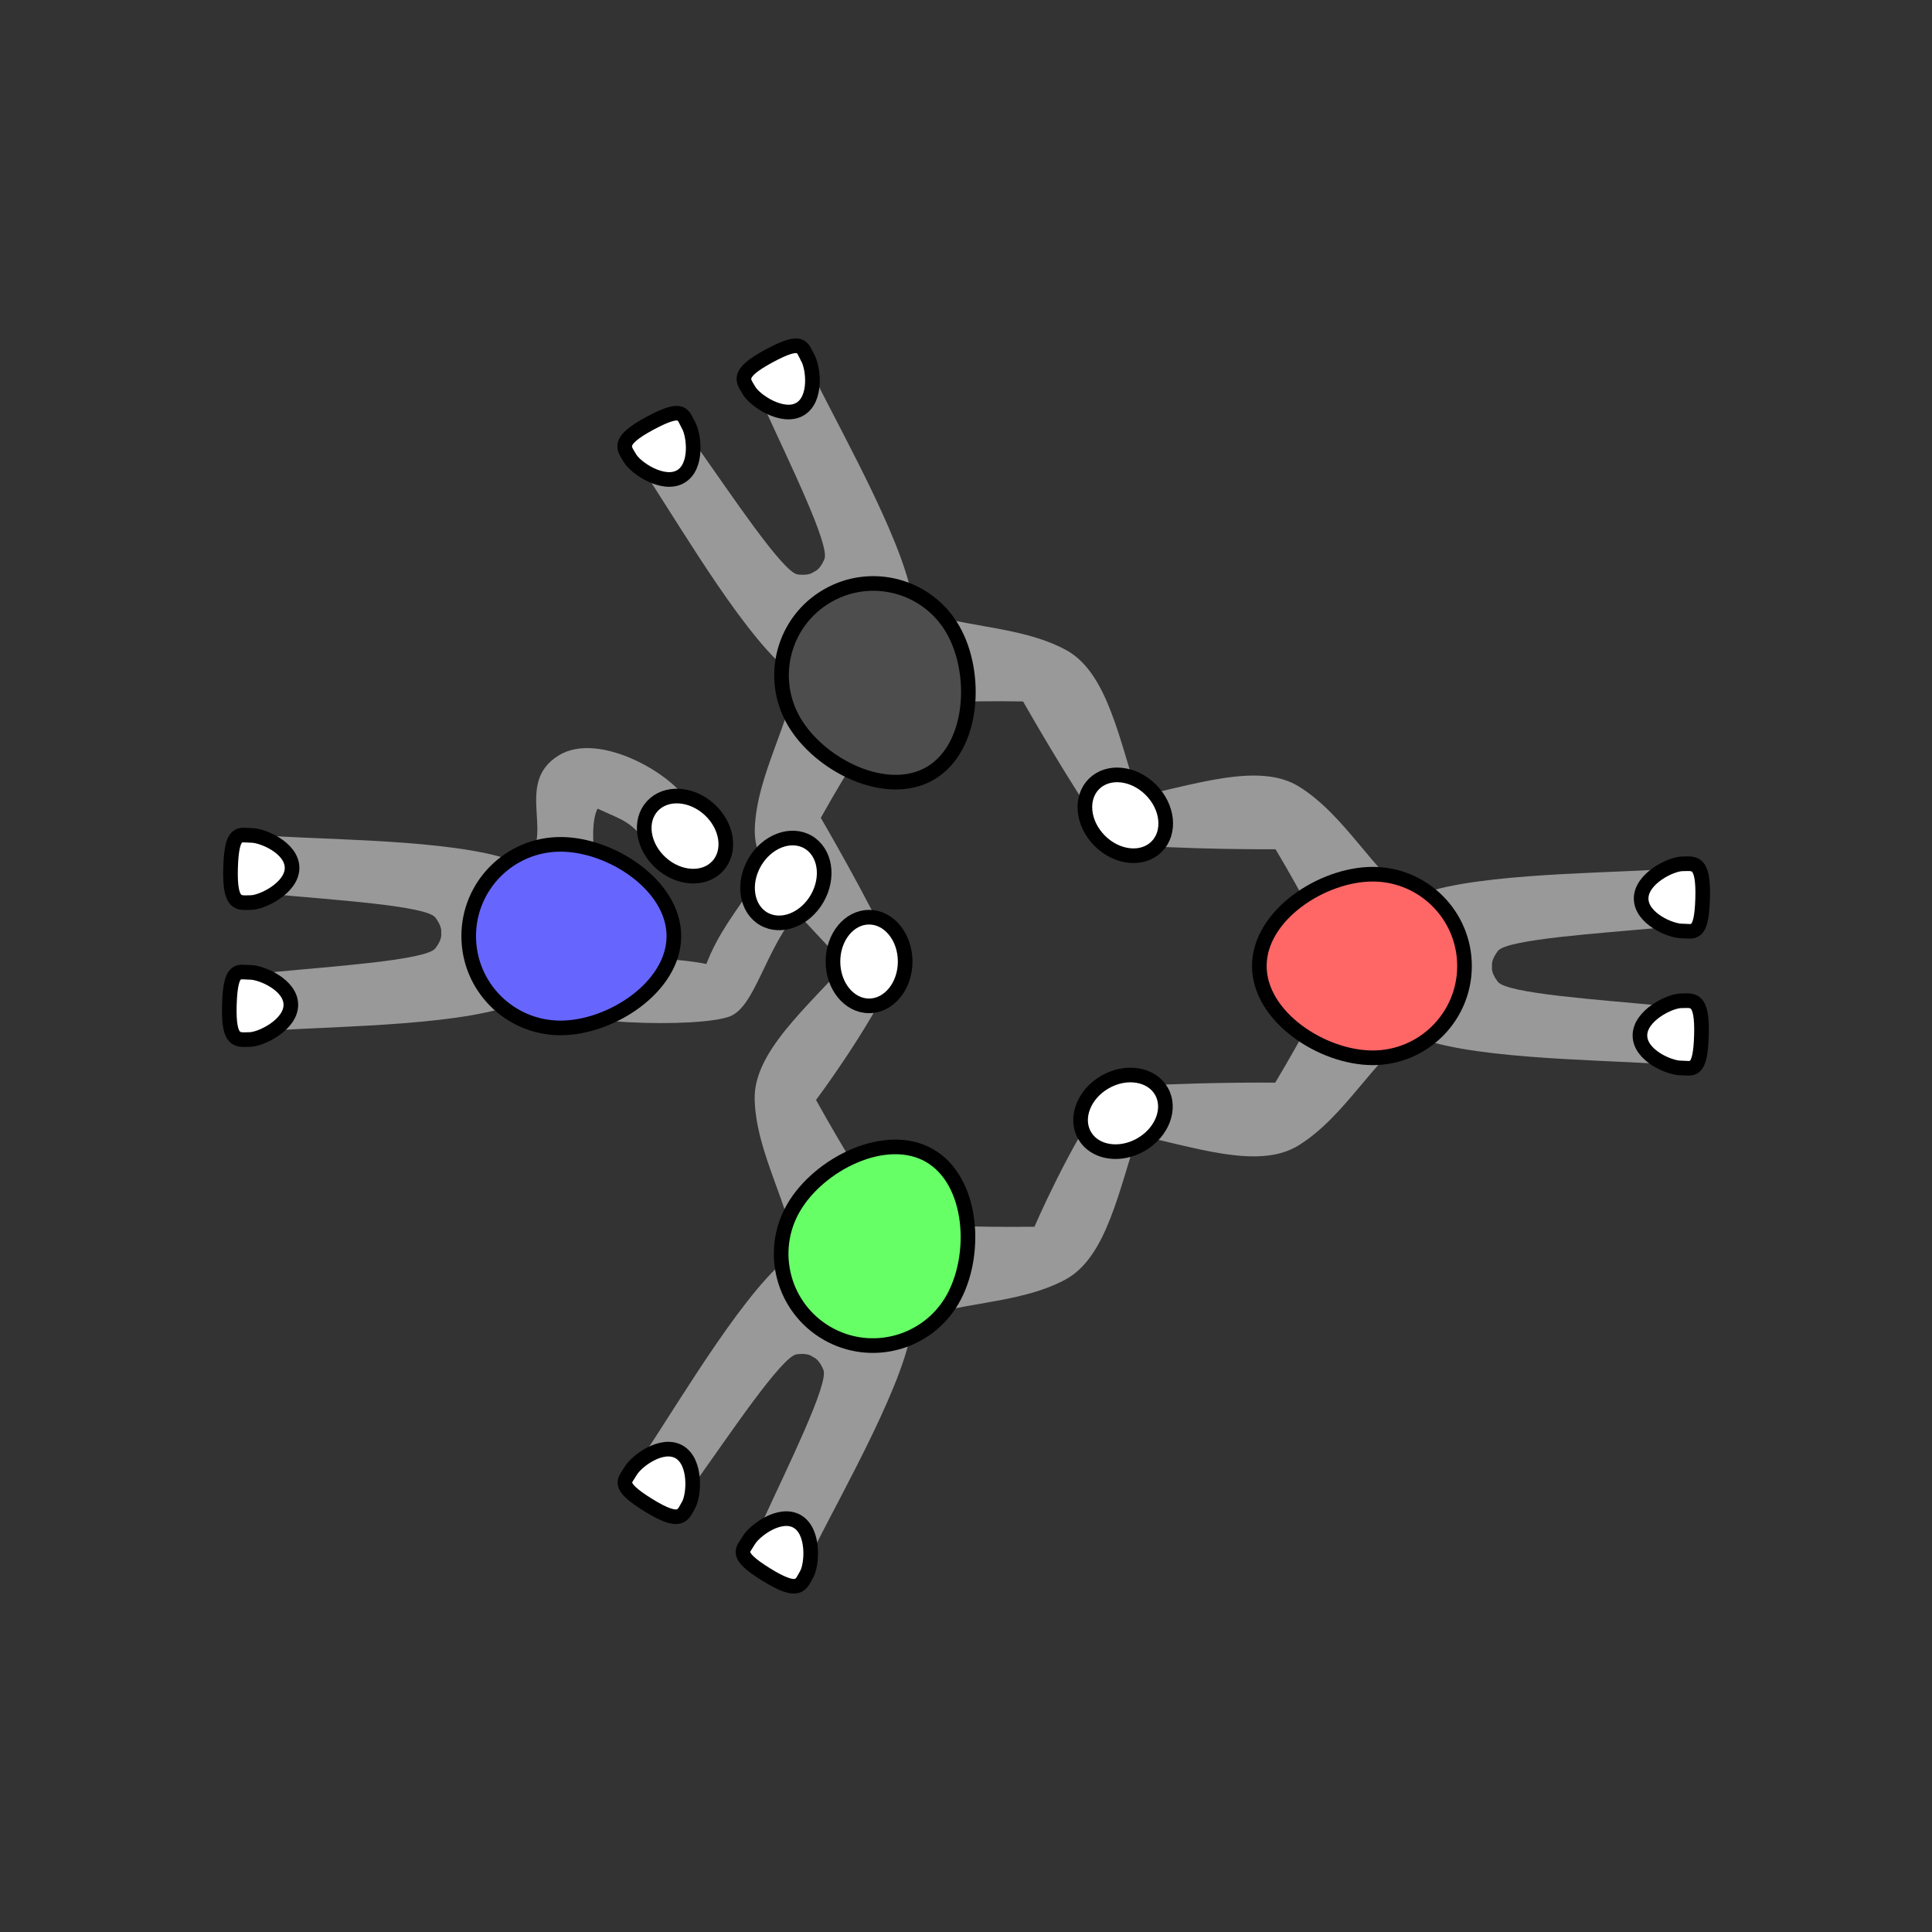 <?xml version="1.0" encoding="UTF-8" standalone="no"?>
<!-- Created with Inkscape (http://www.inkscape.org/) -->

<svg
   width="35mm"
   height="35mm"
   viewBox="0 0 35 35"
   version="1.1"
   id="svg1"
   xml:space="preserve"
   inkscape:version="1.4 (e7c3feb100, 2024-10-09)"
   sodipodi:docname="1_alternateV2.svg"
   xmlns:inkscape="http://www.inkscape.org/namespaces/inkscape"
   xmlns:sodipodi="http://sodipodi.sourceforge.net/DTD/sodipodi-0.dtd"
   xmlns="http://www.w3.org/2000/svg"
   xmlns:svg="http://www.w3.org/2000/svg"><rect x="0" y="0" width="35" height="35" fill="#333333" stroke="none"/><sodipodi:namedview
     id="namedview1"
     pagecolor="#ffffff"
     bordercolor="#000000"
     borderopacity="0.25"
     inkscape:showpageshadow="2"
     inkscape:pageopacity="0.0"
     inkscape:pagecheckerboard="0"
     inkscape:deskcolor="#d1d1d1"
     inkscape:document-units="mm"
     inkscape:zoom="4.2968334"
     inkscape:cx="105.42648"
     inkscape:cy="70.284318"
     inkscape:window-width="1916"
     inkscape:window-height="1023"
     inkscape:window-x="0"
     inkscape:window-y="0"
     inkscape:window-maximized="0"
     inkscape:current-layer="layer1" /><defs
     id="defs1"><inkscape:path-effect
       effect="mirror_symmetry"
       start_point="17.298,16.235"
       end_point="17.313,7.81"
       center_point="17.306,12.023"
       id="path-effect5"
       is_visible="true"
       lpeversion="1.2"
       lpesatellites=""
       mode="free"
       discard_orig_path="false"
       fuse_paths="true"
       oposite_fuse="false"
       split_items="false"
       split_open="false"
       link_styles="false" /><inkscape:path-effect
       effect="mirror_symmetry"
       start_point="17.298,16.235"
       end_point="17.313,7.81"
       center_point="17.306,12.023"
       id="path-effect5-7"
       is_visible="true"
       lpeversion="1.2"
       lpesatellites=""
       mode="free"
       discard_orig_path="false"
       fuse_paths="true"
       oposite_fuse="false"
       split_items="false"
       split_open="false"
       link_styles="false" /><inkscape:path-effect
       effect="mirror_symmetry"
       start_point="17.298,16.235"
       end_point="17.313,7.81"
       center_point="17.306,12.023"
       id="path-effect5-6"
       is_visible="true"
       lpeversion="1.2"
       lpesatellites=""
       mode="free"
       discard_orig_path="false"
       fuse_paths="true"
       oposite_fuse="false"
       split_items="false"
       split_open="false"
       link_styles="false" /><inkscape:path-effect
       effect="mirror_symmetry"
       start_point="17.298,16.235"
       end_point="17.313,7.81"
       center_point="17.306,12.023"
       id="path-effect5-3"
       is_visible="true"
       lpeversion="1.2"
       lpesatellites=""
       mode="free"
       discard_orig_path="false"
       fuse_paths="true"
       oposite_fuse="false"
       split_items="false"
       split_open="false"
       link_styles="false" /><inkscape:path-effect
       effect="mirror_symmetry"
       start_point="17.298,16.235"
       end_point="17.313,7.81"
       center_point="17.306,12.023"
       id="path-effect5-66"
       is_visible="true"
       lpeversion="1.2"
       lpesatellites=""
       mode="free"
       discard_orig_path="false"
       fuse_paths="true"
       oposite_fuse="false"
       split_items="false"
       split_open="false"
       link_styles="false" /><inkscape:path-effect
       effect="mirror_symmetry"
       start_point="17.298,16.235"
       end_point="17.313,7.81"
       center_point="17.306,12.023"
       id="path-effect5-4"
       is_visible="true"
       lpeversion="1.2"
       lpesatellites=""
       mode="free"
       discard_orig_path="false"
       fuse_paths="true"
       oposite_fuse="false"
       split_items="false"
       split_open="false"
       link_styles="false" /><inkscape:path-effect
       effect="mirror_symmetry"
       start_point="17.298,16.235"
       end_point="17.313,7.81"
       center_point="17.306,12.023"
       id="path-effect5-4-7"
       is_visible="true"
       lpeversion="1.2"
       lpesatellites=""
       mode="free"
       discard_orig_path="false"
       fuse_paths="true"
       oposite_fuse="false"
       split_items="false"
       split_open="false"
       link_styles="false" /></defs><g
     inkscape:label="Layer 1"
     inkscape:groupmode="layer"
     id="layer1"><path
       style="fill:#999999;fill-opacity:1;stroke:none;stroke-width:0.265;stroke-dasharray:none;stroke-opacity:1"
       d="m 16.062,7.559 c -0.262,-0.004 -0.518,0.082 -0.508,0.262 0.072,1.252 0.081,3.577 0.51,4.482 -0.438,0.679 -1.494,1.203 -2.016,2.047 -0.452,0.732 -0.021,1.908 0.217,3.084 0.056,0.276 0.796,0.476 0.822,0.195 0.109,-1.182 -0.076,-2.729 -0.076,-2.729 0.929,-0.552 1.775,-0.99 2.291,-1.248 0.515,0.26 1.358,0.702 2.285,1.258 0,0 -0.189,1.544 -0.084,2.727 0.025,0.28 0.766,0.082 0.822,-0.193 0.242,-1.175 0.678,-2.348 0.229,-3.082 -0.518,-0.846 -1.574,-1.372 -2.01,-2.053 0.432,-0.904 0.45,-3.23 0.527,-4.482 0.022,-0.359 -1.022,-0.346 -1.057,0.012 -0.101,1.03 -0.213,2.744 -0.428,2.906 -0.121,0.092 -0.211,0.116 -0.279,0.105 -0.068,0.01 -0.16,-0.015 -0.281,-0.107 C 16.814,10.579 16.706,8.866 16.609,7.836 16.593,7.657 16.325,7.563 16.062,7.559 Z"
       id="path4"
       sodipodi:nodetypes="ssscssscccs"
       transform="rotate(-150,17.857,18.062)"
       inkscape:original-d="m 15.087222,17.628795 c -0.02592,0.280358 -0.765893,0.08004 -0.821621,-0.195934 -0.237544,-1.176374 -0.668956,-2.351745 -0.216799,-3.083913 0.521354,-0.844216 1.577933,-1.366261 2.015797,-2.045335 -0.428846,-0.905345 -0.437758,-3.2310091 -0.510197,-4.483416 -0.02074,-0.3586326 1.022152,-0.3422582 1.055816,0.015393 0.09697,1.0301719 0.203913,2.743905 0.417636,2.907239 0.427544,0.326742 0.480507,-0.179347 0.480507,-0.179347 l 0.318037,2.834014 c 0,0 -1.293868,0.600372 -2.814147,1.503717 0,0 0.184256,1.545472 0.07497,2.727582 z"
       inkscape:path-effect="#path-effect5" /><path
       id="path1"
       style="fill:#66ff66;fill-opacity:1;stroke:#000000;stroke-width:0.265"
       d="m 14.374,21.883 c 0.459,-0.795 1.672,-1.407 2.467,-0.948 0.795,0.459 0.872,1.815 0.413,2.61 -0.459,0.795 -1.476,1.068 -2.271,0.609 -0.795,-0.459 -1.068,-1.476 -0.609,-2.271 z"
       sodipodi:nodetypes="zzzzz" /><path
       id="path1-7-1"
       style="fill:#ffffff;stroke:#000000;stroke-width:0.265;stroke-dasharray:none"
       d="m 13.563,27.907 c 0.104,-0.179 0.566,-0.525 0.879,-0.345 0.313,0.181 0.273,0.783 0.169,0.963 -0.104,0.179 -0.132,0.369 -0.726,0.002 -0.594,-0.368 -0.426,-0.44 -0.322,-0.619 z"
       sodipodi:nodetypes="ssszs" /><path
       id="path1-7-1-9"
       style="fill:#ffffff;stroke:#000000;stroke-width:0.265;stroke-dasharray:none"
       d="m 11.425,26.648 c 0.104,-0.179 0.566,-0.525 0.879,-0.345 0.313,0.181 0.273,0.783 0.169,0.963 -0.104,0.179 -0.132,0.369 -0.726,0.002 -0.594,-0.368 -0.426,-0.44 -0.322,-0.619 z"
       sodipodi:nodetypes="ssszs" /><path
       style="fill:#999999;fill-opacity:1;stroke:none;stroke-width:0.265;stroke-dasharray:none;stroke-opacity:1"
       d="m 16.062,7.559 c -0.262,-0.004 -0.518,0.082 -0.508,0.262 0.072,1.252 0.081,3.577 0.51,4.482 -0.438,0.679 -1.494,1.203 -2.016,2.047 -0.452,0.732 -0.021,1.908 0.217,3.084 0.056,0.276 0.796,0.476 0.822,0.195 0.109,-1.182 0.098,-2.857 0.098,-2.857 0.891,-0.53 1.646,-0.911 2.117,-1.135 0.47,0.226 1.222,0.608 2.111,1.141 0,0 -0.015,1.677 0.09,2.859 0.025,0.28 0.766,0.082 0.822,-0.193 0.242,-1.175 0.678,-2.348 0.229,-3.082 -0.518,-0.846 -1.574,-1.372 -2.01,-2.053 0.432,-0.904 0.45,-3.23 0.527,-4.482 0.022,-0.359 -1.022,-0.346 -1.057,0.012 -0.101,1.03 -0.213,2.744 -0.428,2.906 -0.121,0.092 -0.211,0.116 -0.279,0.105 -0.068,0.01 -0.16,-0.015 -0.281,-0.107 C 16.814,10.579 16.706,8.866 16.609,7.836 16.593,7.657 16.325,7.563 16.062,7.559 Z"
       id="path4-6"
       sodipodi:nodetypes="ssscssscccs"
       transform="rotate(-30,15.109,15.383)"
       inkscape:original-d="m 15.087222,17.628795 c -0.02592,0.280358 -0.765893,0.08004 -0.821621,-0.195934 -0.237544,-1.176374 -0.668956,-2.351745 -0.216799,-3.083913 0.521354,-0.844216 1.577933,-1.366261 2.015797,-2.045335 -0.428846,-0.905345 -0.437758,-3.2310091 -0.510197,-4.483416 -0.02074,-0.3586326 1.022152,-0.3422582 1.055816,0.015393 0.09697,1.0301719 0.203913,2.743905 0.417636,2.907239 0.427544,0.326742 0.480507,-0.179347 0.480507,-0.179347 l 0.318037,2.834014 c 0,0 -1.119704,0.469749 -2.639983,1.373094 0,0 0.01009,1.676095 -0.09919,2.858205 z"
       inkscape:path-effect="#path-effect5-4" /><path
       id="path1-3"
       style="fill:#4d4d4d;fill-opacity:1;stroke:#000000;stroke-width:0.265"
       d="m 17.261,11.402 c 0.459,0.795 0.383,2.151 -0.413,2.61 -0.795,0.459 -2.008,-0.153 -2.467,-0.948 -0.459,-0.795 -0.187,-1.812 0.609,-2.271 0.795,-0.459 1.812,-0.187 2.271,0.609 z"
       sodipodi:nodetypes="zzzzz" /><path
       id="path1-7-1-1"
       style="fill:#ffffff;stroke:#000000;stroke-width:0.265;stroke-dasharray:none"
       d="m 12.471,7.7 c 0.104,0.179 0.172,0.753 -0.141,0.934 -0.313,0.181 -0.815,-0.155 -0.918,-0.335 -0.104,-0.179 -0.254,-0.299 0.361,-0.63 0.615,-0.331 0.594,-0.149 0.698,0.03 z"
       sodipodi:nodetypes="ssszs" /><path
       id="path1-7-1-9-7"
       style="fill:#ffffff;stroke:#000000;stroke-width:0.265;stroke-dasharray:none"
       d="m 14.631,6.479 c 0.104,0.179 0.172,0.753 -0.141,0.934 C 14.178,7.593 13.676,7.257 13.572,7.078 13.468,6.898 13.318,6.779 13.933,6.448 c 0.615,-0.331 0.594,-0.149 0.698,0.03 z"
       sodipodi:nodetypes="ssszs" /><path
       style="fill:#999999;fill-opacity:1;stroke:none;stroke-width:0.265;stroke-dasharray:none;stroke-opacity:1"
       d="m 4.701,15.656 c -0.004,-0.262 0.082,-0.518 0.262,-0.508 1.252,0.072 3.577,0.081 4.482,0.51 0.679,-0.438 -0.169,-1.451 0.675,-1.972 0.732,-0.452 2.082,0.349 2.344,0.848 0.131,0.249 -0.473,1.038 -0.654,0.822 -0.42,-0.5 -0.463,-0.467 -0.985,-0.707 -0.231,0.459 0.137,1.719 -0.081,2.247 0.005,0.588 1.157,0.378 2.052,0.568 0.218,-0.555 0.475,-0.872 0.983,-1.61 0.28,0.025 0.928,0.367 0.704,0.623 -0.623,0.712 -0.798,1.761 -1.264,1.937 -0.558,0.211 -3.087,0.159 -3.768,-0.276 -0.904,0.432 -3.23,0.45 -4.482,0.527 -0.359,0.022 -0.346,-1.022 0.012,-1.057 1.03,-0.101 2.744,-0.213 2.906,-0.428 0.092,-0.121 0.116,-0.211 0.105,-0.279 0.01,-0.068 -0.015,-0.16 -0.107,-0.281 C 7.721,16.407 6.008,16.3 4.978,16.203 4.799,16.186 4.704,15.918 4.701,15.656 Z"
       id="path4-4-5"
       sodipodi:nodetypes="ssscssccccsscscscssss" /><path
       style="fill:#999999;fill-opacity:1;stroke:none;stroke-width:0.265;stroke-dasharray:none;stroke-opacity:1"
       d="m 16.062,7.559 c -0.262,-0.004 -0.518,0.082 -0.508,0.262 0.072,1.252 0.081,3.577 0.51,4.482 -0.438,0.679 -1.494,1.203 -2.016,2.047 -0.452,0.732 -0.021,1.908 0.217,3.084 0.056,0.276 0.796,0.476 0.822,0.195 0.109,-1.182 0.098,-2.857 0.098,-2.857 0.891,-0.53 1.646,-0.911 2.117,-1.135 0.47,0.226 1.222,0.608 2.111,1.141 0,0 -0.015,1.677 0.09,2.859 0.025,0.28 0.766,0.082 0.822,-0.193 0.242,-1.175 0.678,-2.348 0.229,-3.082 -0.518,-0.846 -1.574,-1.372 -2.01,-2.053 0.432,-0.904 0.45,-3.23 0.527,-4.482 0.022,-0.359 -1.022,-0.346 -1.057,0.012 -0.101,1.03 -0.213,2.744 -0.428,2.906 -0.121,0.092 -0.211,0.116 -0.279,0.105 -0.068,0.01 -0.16,-0.015 -0.281,-0.107 C 16.814,10.579 16.706,8.866 16.609,7.836 16.593,7.657 16.325,7.563 16.062,7.559 Z"
       id="path4-6-3"
       sodipodi:nodetypes="ssscssscccs"
       transform="rotate(90,18.84,19.04)"
       inkscape:original-d="m 15.087222,17.628795 c -0.02592,0.280358 -0.765893,0.08004 -0.821621,-0.195934 -0.237544,-1.176374 -0.668956,-2.351745 -0.216799,-3.083913 0.521354,-0.844216 1.577933,-1.366261 2.015797,-2.045335 -0.428846,-0.905345 -0.437758,-3.2310091 -0.510197,-4.483416 -0.02074,-0.3586326 1.022152,-0.3422582 1.055816,0.015393 0.09697,1.0301719 0.203913,2.743905 0.417636,2.907239 0.427544,0.326742 0.480507,-0.179347 0.480507,-0.179347 l 0.318037,2.834014 c 0,0 -1.119704,0.469749 -2.639983,1.373094 0,0 0.01009,1.676095 -0.09919,2.858205 z"
       inkscape:path-effect="#path-effect5-4-7" /><ellipse
       style="fill:#ffffff;fill-opacity:1;stroke:#000000;stroke-width:0.265;stroke-dasharray:none;stroke-opacity:1"
       id="path1-7-2-9-9-1-5"
       cx="3.971"
       cy="24.859"
       rx="0.654"
       ry="0.803"
       transform="rotate(-45)" /><ellipse
       style="fill:#ffffff;fill-opacity:1;stroke:#000000;stroke-width:0.265;stroke-dasharray:none;stroke-opacity:1"
       id="path1-7-2-9-9-1-5-6"
       cx="-27.639"
       cy="7.534"
       rx="0.654"
       ry="0.803"
       transform="rotate(-120)" /><ellipse
       style="fill:#ffffff;fill-opacity:1;stroke:#000000;stroke-width:0.265;stroke-dasharray:none;stroke-opacity:1"
       id="path1-7-2-9-9-1-5-6-1"
       cx="-15.744"
       cy="-17.419"
       rx="0.654"
       ry="0.803"
       transform="scale(-1)" /><path
       id="path1-3-6"
       style="fill:#ff6666;fill-opacity:1;stroke:#000000;stroke-width:0.265"
       d="m 24.868,19.163 c -0.918,0 -2.054,-0.744 -2.054,-1.663 0,-0.918 1.136,-1.663 2.054,-1.663 0.918,0 1.663,0.744 1.663,1.663 -1e-6,0.918 -0.744,1.663 -1.663,1.663 z"
       sodipodi:nodetypes="zzzzz" /><path
       id="path1-7-1-1-2"
       style="fill:#ffffff;stroke:#000000;stroke-width:0.265;stroke-dasharray:none"
       d="m 30.469,16.866 c -0.207,10e-7 -0.738,-0.228 -0.738,-0.589 0,-0.361 0.542,-0.628 0.749,-0.628 0.207,0 0.386,-0.07 0.365,0.628 -0.021,0.698 -0.168,0.589 -0.375,0.589 z"
       sodipodi:nodetypes="ssszs" /><path
       id="path1-7-1-9-7-9"
       style="fill:#ffffff;stroke:#000000;stroke-width:0.265;stroke-dasharray:none"
       d="m 30.447,19.347 c -0.207,1e-6 -0.738,-0.228 -0.738,-0.589 0,-0.361 0.542,-0.628 0.749,-0.628 0.207,0 0.386,-0.07 0.365,0.628 -0.021,0.698 -0.168,0.589 -0.375,0.589 z"
       sodipodi:nodetypes="ssszs" /><path
       id="path1-9-9"
       style="fill:#6666ff;fill-opacity:1;stroke:#000000;stroke-width:0.265"
       d="m 10.154,15.296 c 0.918,0 2.054,0.744 2.054,1.663 0,0.918 -1.136,1.663 -2.054,1.663 -0.918,0 -1.663,-0.744 -1.663,-1.663 0,-0.918 0.744,-1.663 1.663,-1.663 z"
       sodipodi:nodetypes="zzzzz" /><path
       id="path1-7-1-2-6"
       style="fill:#ffffff;stroke:#000000;stroke-width:0.265;stroke-dasharray:none"
       d="m 4.531,17.615 c 0.207,0 0.738,0.228 0.738,0.589 0,0.361 -0.542,0.628 -0.749,0.628 -0.207,0 -0.386,0.07 -0.365,-0.628 0.021,-0.698 0.168,-0.589 0.375,-0.589 z"
       sodipodi:nodetypes="ssszs" /><path
       id="path1-7-1-9-0-2"
       style="fill:#ffffff;stroke:#000000;stroke-width:0.265;stroke-dasharray:none"
       d="m 4.553,15.134 c 0.207,0 0.738,0.228 0.738,0.589 0,0.361 -0.542,0.628 -0.749,0.628 -0.207,0 -0.386,0.07 -0.365,-0.628 0.021,-0.698 0.168,-0.589 0.375,-0.589 z"
       sodipodi:nodetypes="ssszs" /><ellipse
       style="fill:#ffffff;fill-opacity:1;stroke:#000000;stroke-width:0.265;stroke-dasharray:none;stroke-opacity:1"
       id="path1-7-2-9-9-1-6-1"
       cx="2.828"
       cy="19.372"
       rx="0.654"
       ry="0.803"
       transform="matrix(-0.674,0.739,0.739,0.674,0,0)" /><ellipse
       style="fill:#ffffff;fill-opacity:1;stroke:#000000;stroke-width:0.265;stroke-dasharray:none;stroke-opacity:1"
       id="path1-7-2-9-9-8-7"
       cx="20.305"
       cy="-6.695"
       rx="0.654"
       ry="0.803"
       transform="matrix(0.866,0.5,0.5,-0.866,0,0)" /></g></svg>
